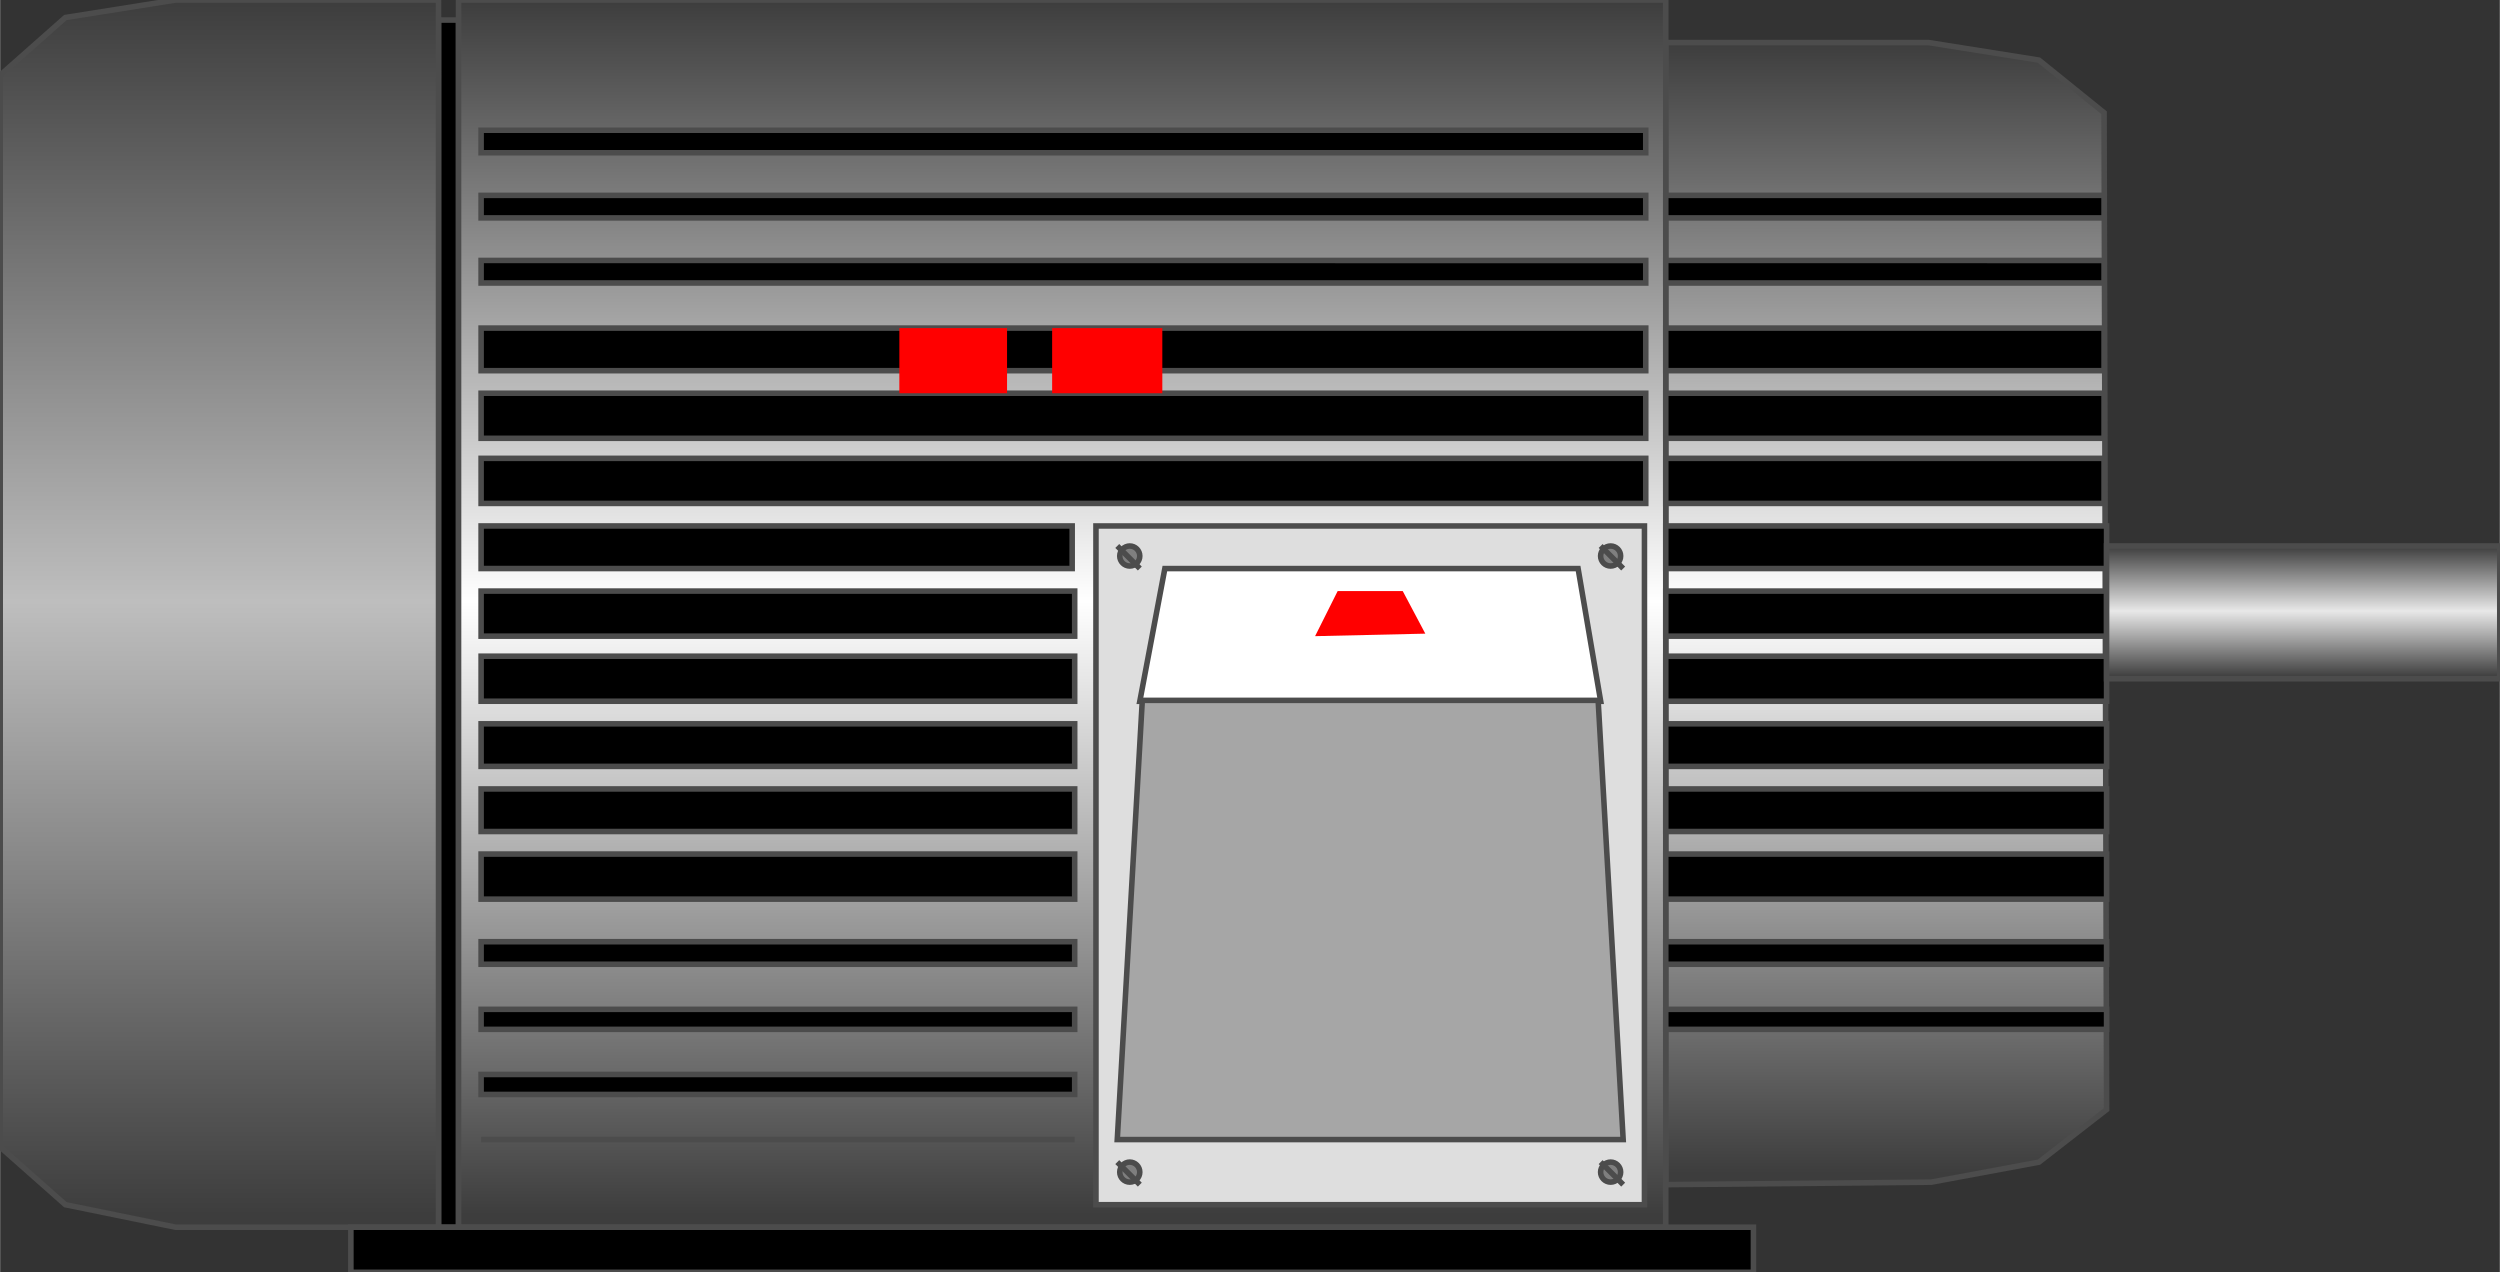 <!DOCTYPE svg PUBLIC "-//W3C//DTD SVG 1.1//EN" "http://www.w3.org/Graphics/SVG/1.1/DTD/svg11.dtd"><svg version="1.1" xmlns="http://www.w3.org/2000/svg" xmlns:xlink="http://www.w3.org/1999/xlink" width="112px" height="57px" viewBox="0 0 112.5 57.262" enable-background="new 0 0 112.5 57.262" xml:space="preserve">
<rect x="0" y="0" width="112.5" height="57.262" fill="#333333" stroke="none"/>
<g id="Group_Motor_Body">
	<path stroke="#4C4C4C" stroke-width="0.25" d="M19.729,0.902h0.901v54.331h-0.901V0.902z" />
	
		<linearGradient id="SVGID_1_" gradientUnits="userSpaceOnUse" x1="9.866" y1="2.03" x2="9.866" y2="57.263" gradientTransform="matrix(1 0 0 -1 0 57.262)">
		<stop offset="0.01" style="stop-color:#3D3D3D" />
		<stop offset="0.51" style="stop-color:#BEBEBE" />
		<stop offset="1" style="stop-color:#3D3D3D" />
	</linearGradient>
	<path fill="url(#SVGID_1_)" stroke="#4C4C4C" stroke-width="0.25" d="M19.729,55.232H7.893l-4.959-1.014l-2.931-2.594V3.382   l2.931-2.593L7.893,0h11.836V55.232z" />
</g>
<g id="Group_Motor_Body2">
	
		<linearGradient id="SVGID_2_" gradientUnits="userSpaceOnUse" x1="84.881" y1="3.946" x2="84.881" y2="55.346" gradientTransform="matrix(1 0 0 -1 0 57.262)">
		<stop offset="0.01" style="stop-color:#3D3D3D" />
		<stop offset="0.51" style="stop-color:#FFFFFF" />
		<stop offset="1" style="stop-color:#3D3D3D" />
	</linearGradient>
	<path fill="url(#SVGID_2_)" stroke="#4C4C4C" stroke-width="0.25" d="M74.961,53.316l11.949-0.112l4.847-0.901l3.044-2.367   L94.688,5.073l-2.931-2.367l-4.96-0.789H74.961V53.316z" />
</g>
<g id="Group_Motor_Body1">
	
		<linearGradient id="SVGID_3_" gradientUnits="userSpaceOnUse" x1="47.795" y1="2.03" x2="47.795" y2="57.263" gradientTransform="matrix(1 0 0 -1 0 57.262)">
		<stop offset="0.01" style="stop-color:#3D3D3D" />
		<stop offset="0.51" style="stop-color:#FFFFFF" />
		<stop offset="1" style="stop-color:#3D3D3D" />
	</linearGradient>
	<path fill="url(#SVGID_3_)" stroke="#4C4C4C" stroke-width="0.25" d="M20.63,0h54.331v55.231H20.63V0z" />
</g>
<g id="Group_Board">
	<path fill="#DEDEDE" stroke="#4C4C4C" stroke-width="0.25" d="M74.003,54.219H49.317V23.671h24.686V54.219z" />
	<path fill="#FFFFFF" stroke="#4C4C4C" stroke-width="0.25" d="M51.291,31.562l1.127-5.974h18.598l1.017,5.974H51.291z" />
	<circle fill="#7F7F7F" stroke="#4C4C4C" stroke-width="0.25" cx="50.839" cy="25.024" r="0.451" />
	<path fill="none" stroke="#4C4C4C" stroke-width="0.25" d="M51.291,25.587l-1.015-1.015" />
	<circle fill="#7F7F7F" stroke="#4C4C4C" stroke-width="0.25" cx="72.48" cy="25.024" r="0.451" />
	<path fill="none" stroke="#4C4C4C" stroke-width="0.25" d="M73.045,25.587l-1.014-1.015" />
	<circle fill="#7F7F7F" stroke="#4C4C4C" stroke-width="0.25" cx="50.839" cy="52.752" r="0.451" />
	<path fill="none" stroke="#4C4C4C" stroke-width="0.25" d="M51.291,53.316l-1.015-1.015" />
	<circle fill="#7F7F7F" stroke="#4C4C4C" stroke-width="0.25" cx="72.48" cy="52.752" r="0.451" />
	<path fill="none" stroke="#4C4C4C" stroke-width="0.25" d="M73.045,53.316l-1.014-1.015" />
	<path fill="#A6A6A6" stroke="#4C4C4C" stroke-width="0.25" d="M50.276,51.287l1.127-19.767h20.515l1.127,19.767H50.276z" />
</g>
<g id="Group_Rotor_Cooler_Fin2">
	<path stroke="#4C4C4C" stroke-width="0.25" d="M74.961,14.766h19.727v1.917H74.961V14.766z" />
	<path stroke="#4C4C4C" stroke-width="0.25" d="M74.961,17.698h19.727v2.028H74.961V17.698z" />
	<path stroke="#4C4C4C" stroke-width="0.25" d="M74.961,20.628h19.727v2.029H74.961V20.628z" />
	<path stroke="#4C4C4C" stroke-width="0.25" d="M74.961,23.671h19.84v1.917h-19.84V23.671z" />
	<path stroke="#4C4C4C" stroke-width="0.25" d="M74.961,26.602h19.84v2.029h-19.84V26.602z" />
	<path stroke="#4C4C4C" stroke-width="0.25" d="M74.961,29.533h19.84v2.027h-19.84V29.533z" />
	<path stroke="#4C4C4C" stroke-width="0.25" d="M74.961,35.507h19.84v1.916h-19.84V35.507z" />
	<path stroke="#4C4C4C" stroke-width="0.25" d="M74.961,38.438h19.84v2.029h-19.84V38.438z" />
	<path stroke="#4C4C4C" stroke-width="0.25" d="M74.961,42.383h19.84v1.014h-19.84V42.383z" />
	<path stroke="#4C4C4C" stroke-width="0.25" d="M74.961,45.426h19.84v0.902h-19.84V45.426z" />
	<path stroke="#4C4C4C" stroke-width="0.25" d="M74.961,32.576h19.84v1.916h-19.84V32.576z" />
	<path stroke="#4C4C4C" stroke-width="0.25" d="M74.961,12.737h19.727v-1.015H74.961V12.737z" />
	<path stroke="#4C4C4C" stroke-width="0.25" d="M74.961,9.807h19.727V8.792H74.961V9.807z" />
</g>
<g id="Group_Rotor_Cooler_Fins">
	<path stroke="#4C4C4C" stroke-width="0.25" d="M21.645,17.698h52.416v2.028H21.645V17.698z" />
	<path stroke="#4C4C4C" stroke-width="0.25" d="M21.645,20.628h52.416v2.029H21.645V20.628z" />
	<path stroke="#4C4C4C" stroke-width="0.25" d="M21.645,23.671h26.602v1.917H21.645V23.671z" />
	<path stroke="#4C4C4C" stroke-width="0.25" d="M21.645,26.602H48.36v2.029H21.645V26.602z" />
	<path stroke="#4C4C4C" stroke-width="0.25" d="M21.645,29.533H48.36v2.027H21.645V29.533z" />
	<path stroke="#4C4C4C" stroke-width="0.25" d="M21.645,32.576H48.36v1.916H21.645V32.576z" />
	<path stroke="#4C4C4C" stroke-width="0.25" d="M21.645,35.507H48.36v1.916H21.645V35.507z" />
	<path stroke="#4C4C4C" stroke-width="0.25" d="M21.645,38.438H48.36v2.029H21.645V38.438z" />
	<path stroke="#4C4C4C" stroke-width="0.25" d="M21.645,42.383H48.36v1.014H21.645V42.383z" />
	<path stroke="#4C4C4C" stroke-width="0.25" d="M21.645,45.426H48.36v0.902H21.645V45.426z" />
	<path stroke="#4C4C4C" stroke-width="0.25" d="M21.645,48.357H48.36v0.9H21.645V48.357z" />
	<path stroke="#4C4C4C" stroke-width="0.25" d="M21.645,51.287H48.36l0,0H21.645L21.645,51.287z" />
	<path stroke="#4C4C4C" stroke-width="0.25" d="M21.645,12.737h52.416v-1.015H21.645V12.737z" />
	<path stroke="#4C4C4C" stroke-width="0.25" d="M21.645,9.807h52.416V8.792H21.645V9.807z" />
	<path stroke="#4C4C4C" stroke-width="0.25" d="M21.645,6.876h52.416V5.861H21.645V6.876z" />
	<path stroke="#4C4C4C" stroke-width="0.25" d="M21.645,14.766h52.416v1.917H21.645V14.766z" />
</g>
<g id="Group_Red_Button">
	<path fill="#FF0000" d="M40.469,14.766h4.847v2.932h-4.847V14.766z" />
	<path fill="#FF0000" d="M47.345,14.766h4.959v2.932h-4.959V14.766z" />
	<path fill="#FF0000" d="M60.195,26.602l-1.016,2.029l4.961-0.113l-1.016-1.916H60.195z" />
</g>
<g id="Group_Inlet_Outlet_Pipe">
	
		<linearGradient id="SVGID_4_" gradientUnits="userSpaceOnUse" x1="103.648" y1="26.715" x2="103.648" y2="32.689" gradientTransform="matrix(1 0 0 -1 0 57.262)">
		<stop offset="0.01" style="stop-color:#3D3D3D" />
		<stop offset="0.51" style="stop-color:#E8E8E8" />
		<stop offset="1" style="stop-color:#3D3D3D" />
	</linearGradient>
	<path fill="url(#SVGID_4_)" stroke="#4C4C4C" stroke-width="0.25" d="M94.801,30.547h17.696v-5.974H94.801V30.547z" />
</g>
<g id="Group_Mounting_Rod">
	<path stroke="#4C4C4C" stroke-width="0.25" d="M15.784,55.232h63.123v2.029H15.784V55.232z" />
</g>
</svg>